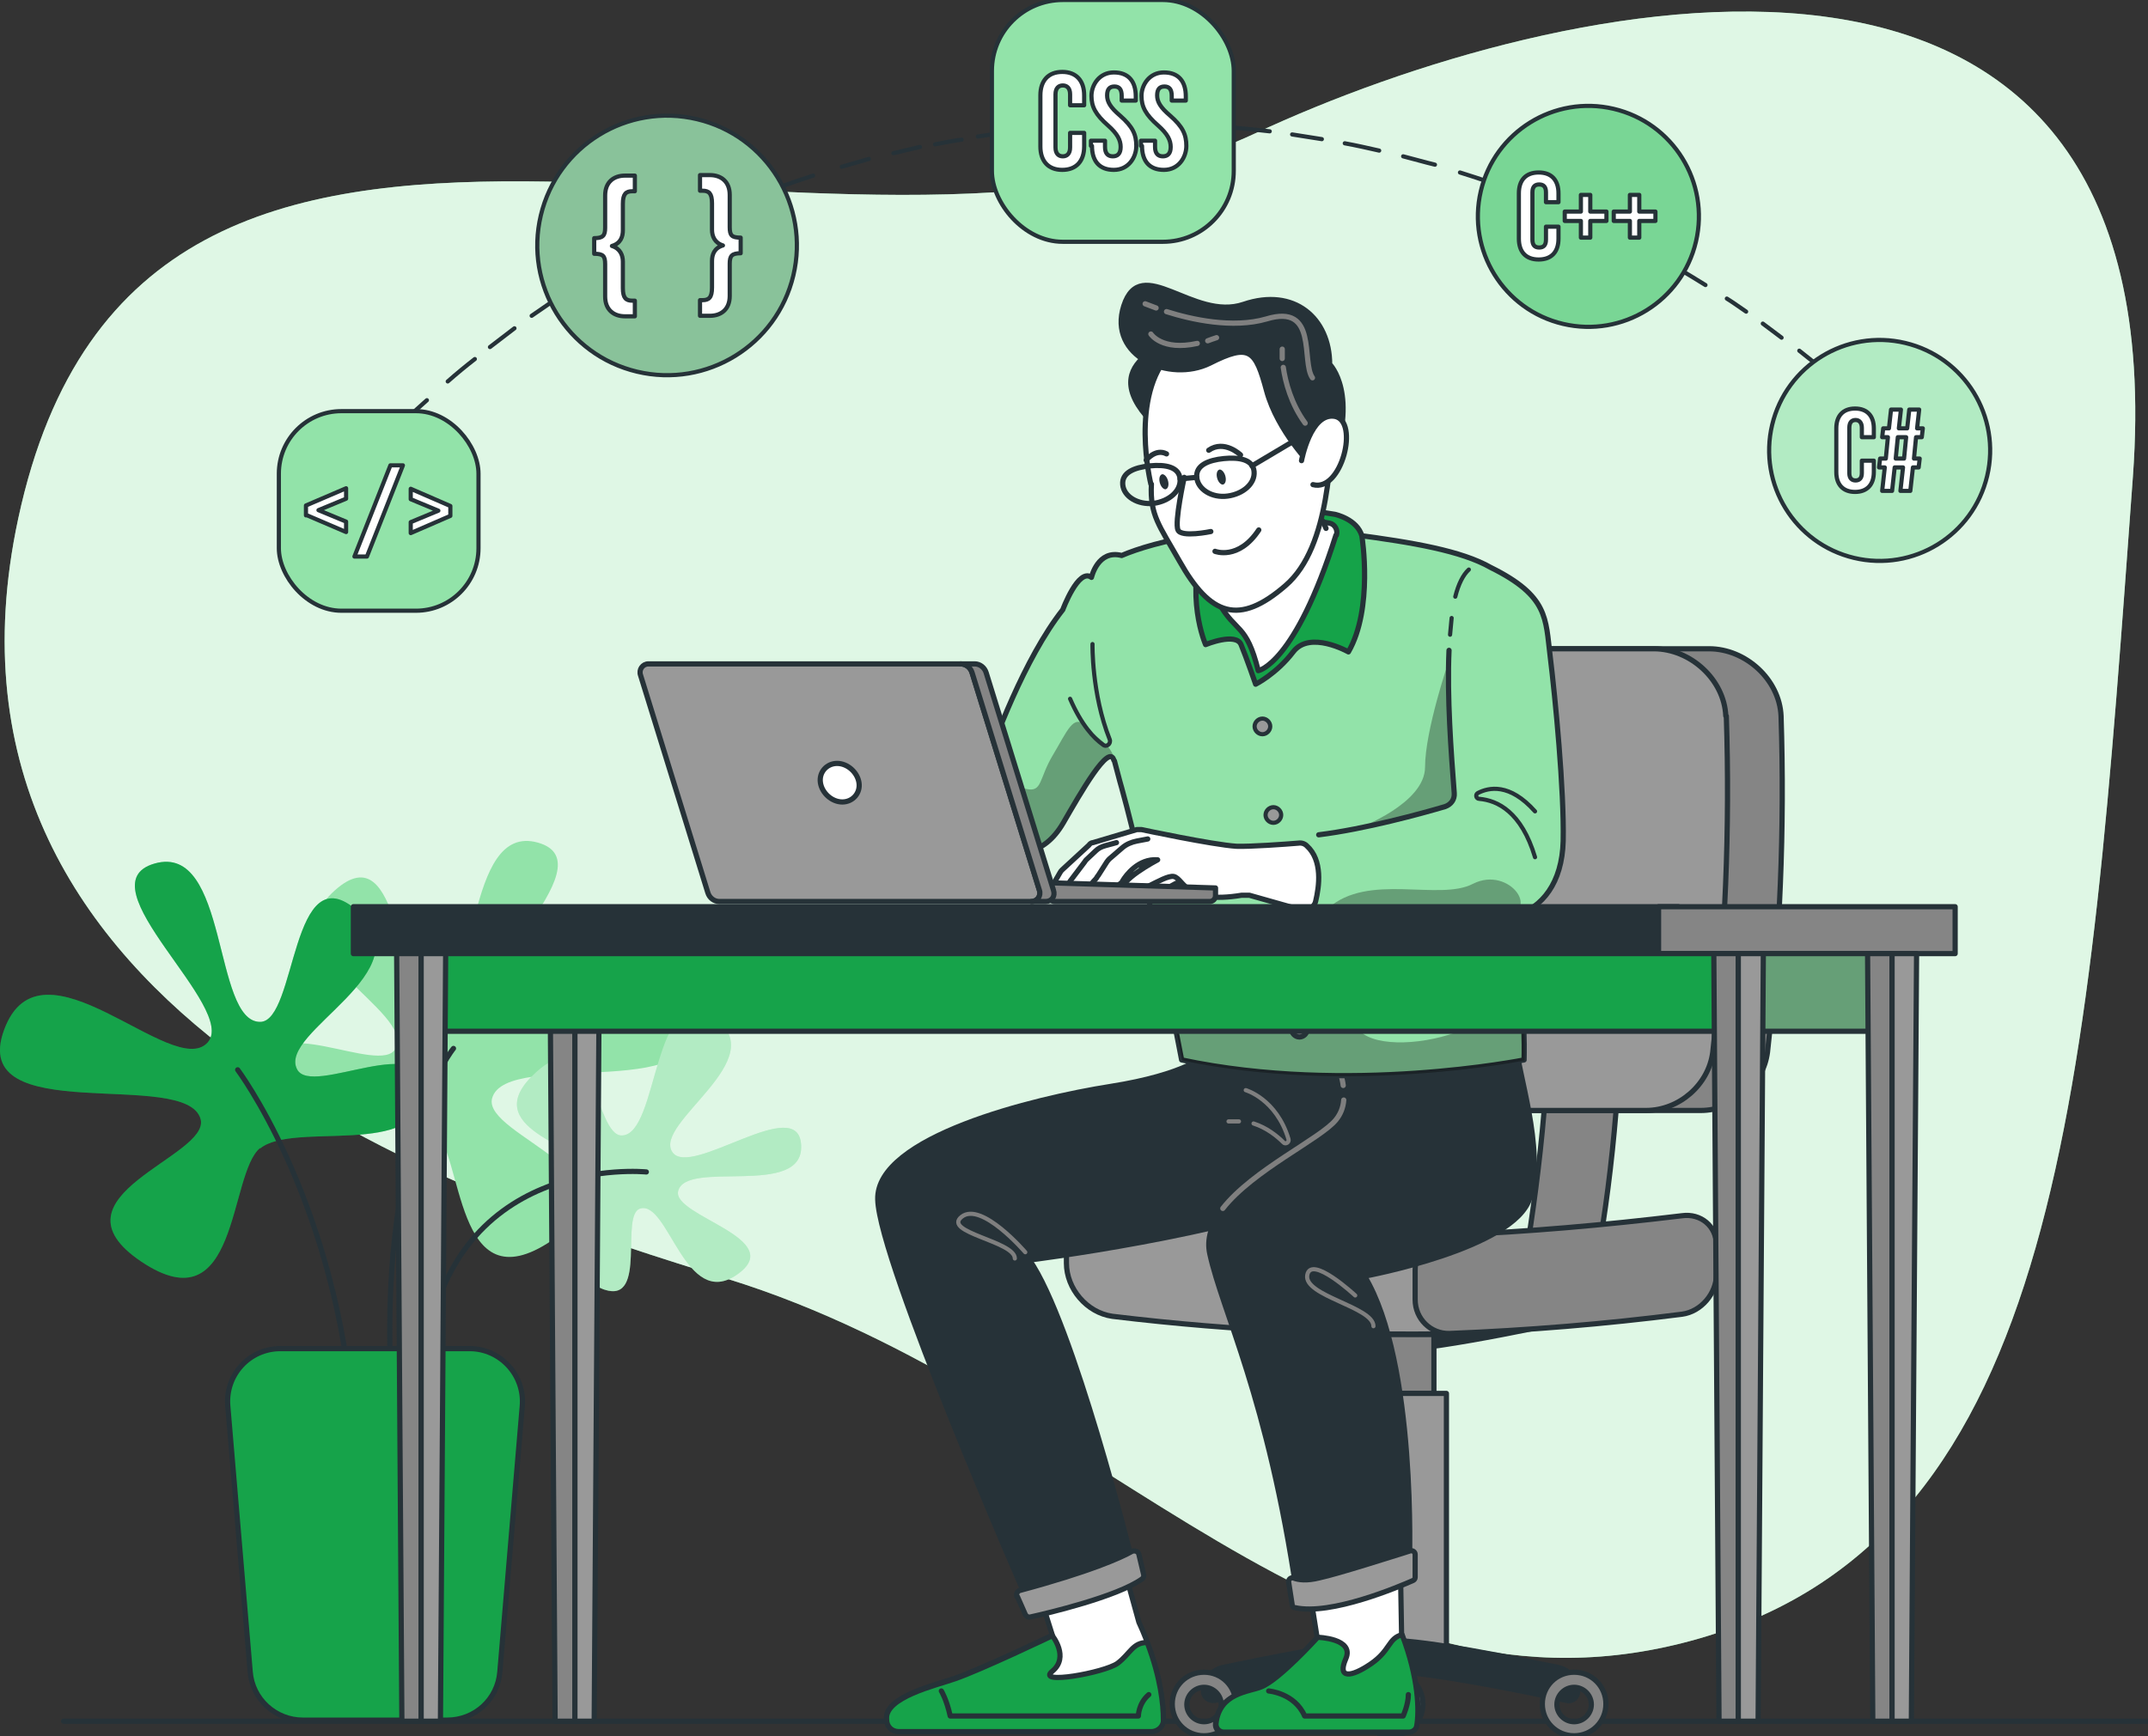<?xml version="1.0" encoding="UTF-8"?>
<svg xmlns="http://www.w3.org/2000/svg" version="1.1" xmlns:xlink="http://www.w3.org/1999/xlink" viewBox="0 0 412.1 333.2">
  <rect x="0" y="0" width="412.1" height="333.2" fill="#333333" stroke="none"/>
  <!-- Generator: Adobe Illustrator 29.0.0, SVG Export Plug-In . SVG Version: 2.1.0 Build 186)  -->
  <defs>
    <style>
      .st0, .st1, .st2, .st3, .st4, .st5, .st6, .st7, .st8, .st9, .st10, .st11, .st12, .st13 {
        stroke: #263238;
      }

      .st0, .st14, .st15, .st10, .st11 {
        fill: none;
      }

      .st0, .st4, .st5 {
        stroke-miterlimit: 10;
      }

      .st16 {
        clip-path: url(#clippath-4);
      }

      .st17, .st12 {
        fill: #263238;
      }

      .st18, .st19, .st20, .st21 {
        opacity: .3;
      }

      .st1, .st2, .st3, .st14, .st6, .st7, .st8, .st15, .st9, .st10, .st11, .st12, .st13 {
        stroke-linecap: round;
        stroke-linejoin: round;
      }

      .st1, .st22, .st23, .st5, .st24, .st21 {
        fill: #16a34a;
      }

      .st2, .st3, .st7, .st15, .st11 {
        stroke-width: .8px;
      }

      .st2, .st4, .st25, .st6 {
        fill: #92e3a9;
      }

      .st26, .st3, .st20, .st8, .st27 {
        fill: #fff;
      }

      .st19 {
        fill: #757575;
      }

      .st22 {
        opacity: .4;
      }

      .st28 {
        clip-path: url(#clippath-1);
      }

      .st14, .st15 {
        stroke: #7f7f7f;
      }

      .st29 {
        clip-path: url(#clippath-5);
      }

      .st30 {
        clip-path: url(#clippath-3);
      }

      .st7, .st9 {
        fill: #999;
      }

      .st24 {
        opacity: .2;
      }

      .st31 {
        clip-path: url(#clippath-2);
      }

      .st27 {
        opacity: .7;
      }

      .st32 {
        clip-path: url(#clippath);
      }

      .st13 {
        fill: #858585;
      }
    </style>
    <clipPath id="clippath">
      <path class="st6" d="M213.8,146c.5,1.8.9,3.5,1.4,5.2,5,18,11.5,52.2,11.5,52.2,32,6.8,65.7,0,65.7,0,.2-7.5-.7-17.3-1.7-27.7,5.2-1.5,9-6.3,9.2-14.3.2-9.8-1.5-27.3-2.5-35.5-.9-7.2-.3-11.5-11.4-17-5.6-3.2-14.9-4.8-26.3-6.3-22.5-3-38.7,1.5-44.5,4-4.6-1.2-5.8,4.2-5.8,4.2-2.5-1.9-5.5,6.2-5.5,6.2-7.4,9.4-13.2,25.3-15.2,31-.4,1.2-1.2,2.3-2.3,3.1-5.3,4-2.3,9-2.3,9l10.7,3.3s5.2,1.4,9.2-5.5c3.3-5.7,8.8-15.4,9.7-12Z"/>
    </clipPath>
    <clipPath id="clippath-1">
      <path class="st1" d="M261.3,102.9c-.9-3.3-5.2-4.2-5.2-4.2-20.5-3.5-24.8,4-24.8,4-4.2,11.6,0,21,0,21,0,0,5.8-2.4,6.8,0,1,2.4,2.8,7.6,2.8,7.6,0,0,4-2,7.2-6.2,3.2-4.2,10.6,0,10.6,0,4.8-8.3,2.6-22.1,2.6-22.1ZM256.3,102.7c-7.9,24.9-14.9,26-14.9,26-2.3-9.2-4.3-7.2-7.5-12.9-2.5-4.6-1.7-10.4-1.2-12.5.1-.5.4-1,.9-1.2,7.9-4,17.5-2.5,21.5-1.7,1,.2,1.6,1.3,1.3,2.3Z"/>
    </clipPath>
    <clipPath id="clippath-2">
      <circle class="st2" cx="128" cy="47.1" r="24.9" transform="translate(52.5 160.7) rotate(-76.6)"/>
    </clipPath>
    <clipPath id="clippath-3">
      <circle class="st2" cx="304.5" cy="41.5" r="21.2" transform="translate(194.8 328.5) rotate(-76.8)"/>
    </clipPath>
    <clipPath id="clippath-4">
      <circle class="st2" cx="360.6" cy="86.4" r="21.2" transform="translate(193 417.2) rotate(-76.6)"/>
    </clipPath>
    <clipPath id="clippath-5">
      <rect class="st4" x="333.5" y="183" width="29.4" height="14.9" transform="translate(696.5 380.9) rotate(180)"/>
    </clipPath>
  </defs>
  <g id="Background_Simple">
    <g>
      <path class="st25" d="M139.5,245.4C91.8,230.7-17.3,196.3,3.5,99.5,27.5-12.4,159.7,63.5,240.8,25.6c57.4-26.8,177.2-55,168.4,65.9-8.6,117.6-13.5,202.7-83.1,222.9-69.7,20.2-114.6-46.8-186.6-69Z"/>
      <path class="st27" d="M139.5,245.4C91.8,230.7-17.3,196.3,3.5,99.5,27.5-12.4,159.7,63.5,240.8,25.6c57.4-26.8,177.2-55,168.4,65.9-8.6,117.6-13.5,202.7-83.1,222.9-69.7,20.2-114.6-46.8-186.6-69Z"/>
    </g>
  </g>
  <g id="Floor">
    <line class="st10" x1="12.2" y1="330.3" x2="425.8" y2="330.3"/>
  </g>
  <g id="Plant">
    <g>
      <path class="st25" d="M83,216.3c6.1,5,4,34.4,22.8,21.8,18.7-12.6-13.2-20.1-11.4-27.3,2.6-10,44.8,2,37.7-17.2-7.1-19.2-32.3,9.7-39,2.5-6.1-6.6,24.3-30.4,10.1-34.4-14.2-4-11.1,30.4-20.2,30.4-7.1,0-5.8-32.9-18.8-21.2-13,11.6,15.5,23.1,11.7,30.3-2.8,5.5-25.3-8.1-24.3,4.6s25,5.3,31.4,10.6Z"/>
      <path class="st10" d="M87,201.2s-13.7,16.6-12.1,61.6"/>
      <g>
        <g>
          <path class="st25" d="M113.7,224.7c-2.4-4.9-22.5-8.2-11-18.8,11.5-10.6,11.4,12.1,16.6,12,7.2-.1,5.8-30.4,17.6-22.6,11.8,7.8-11.7,20.2-7.9,25.8,3.5,5.1,24.3-11.5,24.7-1.3.5,10.2-22.2,2.6-23.6,8.8-1.1,4.8,21.2,9.1,11.3,16-9.9,6.9-13.1-14.1-18.5-12.7-4.1,1,1.4,18.3-6.9,15.6-8.3-2.7.4-17.7-2.2-22.8Z"/>
          <path class="st20" d="M113.7,224.7c-2.4-4.9-22.5-8.2-11-18.8,11.5-10.6,11.4,12.1,16.6,12,7.2-.1,5.8-30.4,17.6-22.6,11.8,7.8-11.7,20.2-7.9,25.8,3.5,5.1,24.3-11.5,24.7-1.3.5,10.2-22.2,2.6-23.6,8.8-1.1,4.8,21.2,9.1,11.3,16-9.9,6.9-13.1-14.1-18.5-12.7-4.1,1,1.4,18.3-6.9,15.6-8.3-2.7.4-17.7-2.2-22.8Z"/>
        </g>
        <path class="st10" d="M124,224.9s-38.9-4-42.7,37.9"/>
      </g>
      <g>
        <g>
          <path class="st23" d="M49.9,220.3c-6.1,5-4,34.4-22.8,21.8-18.7-12.6,13.2-20.1,11.4-27.3-2.6-10-44.8,2-37.7-17.2,7.1-19.2,32.3,9.7,39,2.5,6.1-6.6-24.3-30.4-10.1-34.4,14.2-4,11.1,30.4,20.2,30.4,7.1,0,5.8-32.9,18.8-21.2,13,11.6-15.5,23.1-11.7,30.3,2.8,5.5,25.3-8.1,24.3,4.6-1,12.6-25,5.3-31.4,10.6Z"/>
          <path class="st21" d="M49.9,220.3c-6.1,5-4,34.4-22.8,21.8-18.7-12.6,13.2-20.1,11.4-27.3-2.6-10-44.8,2-37.7-17.2,7.1-19.2,32.3,9.7,39,2.5,6.1-6.6-24.3-30.4-10.1-34.4,14.2-4,11.1,30.4,20.2,30.4,7.1,0,5.8-32.9,18.8-21.2,13,11.6-15.5,23.1-11.7,30.3,2.8,5.5,25.3-8.1,24.3,4.6-1,12.6-25,5.3-31.4,10.6Z"/>
        </g>
        <path class="st10" d="M45.6,205.3s17.7,23.6,21.8,63.1"/>
      </g>
      <path class="st1" d="M58.2,330.1h27.6c5.3,0,9.7-4,10.1-9.3l4.3-51c.5-5.9-4.2-11-10.1-11h-36.3c-6,0-10.6,5.1-10.1,11l4.3,51c.4,5.3,4.9,9.3,10.1,9.3Z"/>
    </g>
  </g>
  <g id="Character">
    <g>
      <g>
        <path class="st12" d="M266.9,259.1c-9.2,0-35.9-6-35.9-6h71.7s-26.6,6-35.9,6Z"/>
        <rect class="st13" x="258.7" y="256.1" width="16.4" height="11.3"/>
        <rect class="st9" x="256.2" y="267.4" width="21.3" height="48.5"/>
        <path class="st13" d="M306.9,238.8h-13.8c1.5-9.5,2.7-19.3,3.4-28.9h13.8c-.7,9.6-1.8,19.4-3.4,28.9Z"/>
        <path class="st13" d="M327.9,124.5h-59.7c-7,0-11.6,5.9-10.2,12.9,3.8,21.5,6.1,42.7,6.8,64.5.1,6.3,4.9,11.2,11.3,11.2h50.2c6.3,0,12-4.9,12.8-11.2,2.4-21.6,3.3-42.8,2.6-64.5-.3-7-6.8-12.9-13.8-12.9Z"/>
        <path class="st9" d="M331.2,137.4c.7,21.7-.2,43-2.6,64.5-.8,6.3-6.5,11.2-12.8,11.2h-39.7c-6.3,0-11.1-4.9-11.3-11.2-.7-21.8-3-43.1-6.8-64.5-1.4-7,3.2-12.9,10.2-12.9h49.1c7,0,13.5,5.9,13.8,12.9Z"/>
        <path class="st12" d="M302.7,324.6c0,1.1-1,2-2.2,1.7-6.5-1.4-26.1-5.5-33.7-5.5s-27.2,4.1-33.7,5.5c-1.1.2-2.2-.6-2.2-1.7h0c0-2.2,1.5-4.1,3.7-4.6,7.6-1.6,25.1-5.2,32.2-5.2s24.5,3.6,32.2,5.2c2.2.5,3.7,2.4,3.7,4.6h0Z"/>
        <g>
          <path class="st13" d="M231,320.9c-3.4,0-6.1,2.7-6.1,6.1s2.7,6.1,6.1,6.1,6.1-2.7,6.1-6.1-2.7-6.1-6.1-6.1ZM231,330.4c-1.8,0-3.3-1.5-3.3-3.3s1.5-3.3,3.3-3.3,3.3,1.5,3.3,3.3-1.5,3.3-3.3,3.3Z"/>
          <path class="st13" d="M266.9,320.9c-3.4,0-6.1,2.7-6.1,6.1s2.7,6.1,6.1,6.1,6.1-2.7,6.1-6.1-2.7-6.1-6.1-6.1ZM266.9,330.4c-1.8,0-3.3-1.5-3.3-3.3s1.5-3.3,3.3-3.3,3.3,1.5,3.3,3.3-1.5,3.3-3.3,3.3Z"/>
          <path class="st13" d="M302,320.9c-3.4,0-6.1,2.7-6.1,6.1s2.7,6.1,6.1,6.1,6.1-2.7,6.1-6.1-2.7-6.1-6.1-6.1ZM302,330.4c-1.8,0-3.3-1.5-3.3-3.3s1.5-3.3,3.3-3.3,3.3,1.5,3.3,3.3-1.5,3.3-3.3,3.3Z"/>
        </g>
        <path class="st9" d="M285.1,236.8c-24.1.7-47.7-.3-71.7-3.2-4.9-.7-8.8,2.7-8.8,7.6v1.2c0,4.9,3.9,9.5,8.8,10.2,24,2.9,47.5,3.9,71.7,3.2v-18.9Z"/>
        <path class="st13" d="M322.7,252.2c-14.9,1.9-29.6,3.1-44.6,3.7-3.6.1-6.6-2.8-6.6-6.5v-5.7c0-3.6,3-6.6,6.6-6.7,15-.6,29.7-1.9,44.6-3.7,3.6-.5,6.6,2,6.6,5.6v5.7c0,3.6-2.9,7.1-6.6,7.6Z"/>
      </g>
      <g>
        <g>
          <g>
            <path class="st8" d="M223.2,330c0-3.3-.7-10-4.7-18.7l-5.1-18.5-16,6.8,4.5,14.2s-13.8,6.6-18.8,8.3c-3.4,1.2-13.5,3.5-13,7.8h0c0,1.3,1,2.3,2.3,2.3h48.5c1.3,0,2.4-1.1,2.3-2.3Z"/>
            <path class="st1" d="M214.4,319.2c-2.5,1.8-15.8,4.2-12.5,1.5,3.3-2.7,0-6.8,0-6.8,0,0-13.8,6.6-18.8,8.3-3.4,1.2-13.5,3.5-13,7.8,0,1.3,1,2.3,2.3,2.3h48.5c1.3,0,2.4-1.1,2.3-2.3,0-2.8-.5-8-3.1-14.8-2.8,0-3.2,2.1-5.7,4Z"/>
          </g>
          <g>
            <path class="st8" d="M234.7,332.4h35.5c.7,0,1.4-.5,1.5-1.2.5-2.8.4-9.1-2.8-17.5l-.3-17-18.2,3.1,2.3,14.5s-7.3,8.1-10.8,9.5c-2.4,1-8,1.1-8.7,7-.1.9.6,1.7,1.5,1.7Z"/>
            <path class="st1" d="M263,319.3c-3.8,2.6-6.5,2.9-4.8-1,1.7-3.9-5.4-4.1-5.4-4.1,0,0-7.3,8.1-10.8,9.5-2.4,1-8,1.1-8.7,7-.1.9.6,1.7,1.5,1.7h35.5c.7,0,1.4-.5,1.5-1.2.5-2.8.4-9.1-2.8-17.5-2.7.7-2.2,3-6,5.6Z"/>
          </g>
          <path class="st12" d="M231.2,202.5s-3.6,3.7-18.2,6c-14.6,2.3-45,9.7-44.6,21.7.3,12,28.3,76,28.3,76,0,0,14-2.7,20.5-6.7,0,0-11.3-45.7-19.7-57.7,0,0,37.9-4.7,58.9-13.3,21-8.7,8.6-28.4,8.6-28.4l-33.8,2.4Z"/>
          <path class="st12" d="M255,200.9s5.4,9,1.4,14c-4,5-26.8,14.3-24.3,25.7s11.1,27.3,16.7,65.3c0,0,12.9-2,21.6-5.7,0,0,1.4-38.7-8.6-55.3,0,0,28.8-5.3,31.7-15,2.9-9.7-2.5-24.4-2.6-29.7l-35.8.7Z"/>
          <g>
            <path class="st15" d="M237.7,215.2c-.6,0-1.3,0-2,0"/>
            <path class="st15" d="M239,209.2s5.9,1.7,8.2,9.4c.2.6-.6,1.1-1,.6-1.2-1.2-3.2-2.8-5.7-3.6"/>
          </g>
          <path class="st15" d="M194.7,241.5c0-3.3-14-5-10.2-8s12.2,6.8,12.2,6.8"/>
          <path class="st15" d="M263.5,254.5c0-3.7-13.4-5.8-12.7-9.8.7-4,9.2,3.9,9.2,3.9"/>
          <path class="st9" d="M195.2,306.4l1.5,3.4c.2.4.6.6,1,.5,3.2-.7,16.7-3.9,21.4-7.3.3-.2.4-.6.3-.9l-.9-3.8c-.1-.6-.8-.8-1.3-.6-2.1,1.2-8.1,3.9-21.5,7.5-.5.1-.8.7-.6,1.2Z"/>
          <path class="st9" d="M247.2,303.6c0-.5.4-.9.9-.8,1,.4,2.6.6,5,0,3.7-.8,14.3-4.2,17.5-5.2.4-.1.9.2.9.7v4.4c0,.3-.2.5-.4.6-2.5,1.1-15.8,6.8-22.7,5.2-.3,0-.5-.3-.5-.6l-.7-4.5Z"/>
          <g>
            <path class="st14" d="M257.8,211.1c-.1,1.4-.6,2.7-1.5,3.8-2.9,3.6-15.9,9.6-21.7,17"/>
            <path class="st14" d="M257.2,206c.2.7.4,1.5.5,2.3"/>
          </g>
        </g>
        <path class="st10" d="M180.6,324.5s1,1.6,1.7,4.8h36.1s0-2.4,2-4.1"/>
        <path class="st10" d="M243.4,324.5s5,.4,6.9,4.8h18.9s1-2.2,1-4.1"/>
      </g>
      <g>
        <g>
          <g>
            <path class="st25" d="M213.8,146c.5,1.8.9,3.5,1.4,5.2,5,18,11.5,52.2,11.5,52.2,32,6.8,65.7,0,65.7,0,.2-7.5-.7-17.3-1.7-27.7,5.2-1.5,9-6.3,9.2-14.3.2-9.8-1.5-27.3-2.5-35.5-.9-7.2-.3-11.5-11.4-17-5.6-3.2-14.9-4.8-26.3-6.3-22.5-3-38.7,1.5-44.5,4-4.6-1.2-5.8,4.2-5.8,4.2-2.5-1.9-5.5,6.2-5.5,6.2-7.4,9.4-13.2,25.3-15.2,31-.4,1.2-1.2,2.3-2.3,3.1-5.3,4-2.3,9-2.3,9l10.7,3.3s5.2,1.4,9.2-5.5c3.3-5.7,8.8-15.4,9.7-12Z"/>
            <g class="st32">
              <path class="st18" d="M196.9,158.9s-.2-5-4.2-5.9,1.1-2.4,4.2-1.6c3.1.7,2.4-2,5.1-6.5,2.7-4.5,4-8.1,6.3-5.5,2.3,2.6,4.6,3,5.6,6.5s-3.8,12-3.8,12l-7.5,5.8-3.8,2.1h-5.7l-1.9-4.9,5.7-2Z"/>
            </g>
            <path class="st10" d="M213.8,146c.5,1.8.9,3.5,1.4,5.2,5,18,11.5,52.2,11.5,52.2,32,6.8,65.7,0,65.7,0,.2-7.5-.7-17.3-1.7-27.7,5.2-1.5,9-6.3,9.2-14.3.2-9.8-1.5-27.3-2.5-35.5-.9-7.2-.3-11.5-11.4-17-5.6-3.2-14.9-4.8-26.3-6.3-22.5-3-38.7,1.5-44.5,4-4.6-1.2-5.8,4.2-5.8,4.2-2.5-1.9-5.5,6.2-5.5,6.2-7.4,9.4-13.2,25.3-15.2,31-.4,1.2-1.2,2.3-2.3,3.1-5.3,4-2.3,9-2.3,9l10.7,3.3s5.2,1.4,9.2-5.5c3.3-5.7,8.8-15.4,9.7-12Z"/>
          </g>
          <path class="st18" d="M292.5,203.5c.1-5.4-.3-12.1-.9-19.2,1.1,15.2-30.6,20-31.6,11.7-1-8.3,30.8-20.2,13.5-16-15.1,3.6-44.4.2-51.6-.8,2.8,13,4.9,24.3,4.9,24.3,32,6.8,65.7,0,65.7,0Z"/>
          <path class="st18" d="M277.9,127s-4.5,13.2-4.5,20.2c0,7-12.7,11.7-12.7,11.7,6.8-1.4,13.4-3.2,16.6-4.1,1.1-.3,1.9-1.4,1.8-2.6-.6-7.2-1.3-16.8-1.1-25.3h0Z"/>
        </g>
        <path class="st11" d="M209.6,123.6s-.2,9.5,3.3,18.3c.3.8-.6,1.6-1.3,1-1.7-1.2-4.1-3.7-6.3-8.8"/>
        <path class="st11" d="M294.5,164.5c-2.6-8.7-7.2-10.9-10.7-11.2-.6,0-.8-.8-.3-1.1,2.1-1.1,6.1-2,11,3.5"/>
        <path class="st7" d="M243.7,139.4c0,.8-.7,1.5-1.5,1.5s-1.5-.7-1.5-1.5.7-1.5,1.5-1.5,1.5.7,1.5,1.5Z"/>
        <path class="st7" d="M245.8,156.4c0,.8-.7,1.5-1.5,1.5s-1.5-.7-1.5-1.5.7-1.5,1.5-1.5,1.5.7,1.5,1.5Z"/>
        <path class="st9" d="M250.8,197.5c0,.8-.7,1.5-1.5,1.5s-1.5-.7-1.5-1.5.7-1.5,1.5-1.5,1.5.7,1.5,1.5Z"/>
        <g>
          <path class="st8" d="M222.1,167.6s-4.9,4.7-2.6,4.8c2.3,0,5.3-3.1,8-3.5s-1.7-2-1.7-2l-3.8.8Z"/>
          <g>
            <path class="st8" d="M250.7,162.3c-.4-.4-1-.6-1.6-.5-2.4.2-9.3.7-11.9.6-4.6-.3-18.2-3.2-18.2-3.2-.3,0-.6,0-.9,0l-8.4,2.5c-.3,0-.6.2-.8.5l-5.1,4.7c-.2.2-.3.3-.4.5l-1.1,1.9c-.4.8-.3,1.8.4,2.5h0l8.4.3c.5,0,1-.2,1.4-.5l2.5-2.1c.2-.1.3-.3.4-.5.6-1,3-4.3,6.7-4,0,0-8,4.2-6.5,6s7.6-3.2,9.6-2.8c2,.5,2.1,5.4,13,3.6.5,0,1,0,1.5,0l9.9,2.8c1.2.3,2.5-.4,2.8-1.6.7-2.9,1.4-7.9-1.7-10.7Z"/>
            <path class="st8" d="M220.2,161l-2.1.4c-1,.2-2,.6-2.8,1.3l-2.2,1.9c-.4.3-.7.7-1,1.2l-1.4,2.2c-.2.2-.3.5-.5.7-.9.9-3.2,3.8-.7,3.4"/>
            <path class="st8" d="M214.2,161.7l-2.2.6c-.7.2-1.3.5-1.8,1l-1.7,1.6c-.2.2-.3.3-.4.5l-2.8,3.7s-1.5,2.6,0,2.7"/>
          </g>
        </g>
        <path class="st10" d="M278,124.8c-.4,8.9.4,19.6,1,27.4.1,1.2-.6,2.2-1.8,2.6-4.4,1.3-15.3,4.3-24.2,5.4"/>
        <path class="st11" d="M278.5,118.6c-.1,1-.2,2.1-.3,3.2"/>
        <path class="st11" d="M281.8,109.3c-1.1,1-2,2.8-2.6,5.2"/>
        <path class="st26" d="M231.8,103.3s.6-2,4-3.1,15.1-2.9,21.1,0c6,2.9-5.5,18.8-5.5,18.8l-5.4,7.4-4.7,3.6-2.1-6.3-2.7-2.9s-5.9-4.9-5.4-9.7.9-7.8.9-7.8Z"/>
        <g>
          <path class="st23" d="M261.3,102.9c-.9-3.3-5.2-4.2-5.2-4.2-20.5-3.5-24.8,4-24.8,4-4.2,11.6,0,21,0,21,0,0,5.8-2.4,6.8,0,1,2.4,2.8,7.6,2.8,7.6,0,0,4-2,7.2-6.2,3.2-4.2,10.6,0,10.6,0,4.8-8.3,2.6-22.1,2.6-22.1ZM256.3,102.7c-7.9,24.9-14.9,26-14.9,26-2.3-9.2-4.3-7.2-7.5-12.9-2.5-4.6-1.7-10.4-1.2-12.5.1-.5.4-1,.9-1.2,7.9-4,17.5-2.5,21.5-1.7,1,.2,1.6,1.3,1.3,2.3Z"/>
          <g class="st28">
            <path class="st22" d="M261.3,102.9c-.9-3.3-5.2-4.2-5.2-4.2-20.5-3.5-24.8,4-24.8,4-4.2,11.6,0,21,0,21,0,0,5.8-2.4,6.8,0,1,2.4,2.8,7.6,2.8,7.6,0,0,4-2,7.2-6.2,3.2-4.2,10.6,0,10.6,0,4.8-8.3,2.6-22.1,2.6-22.1ZM256.3,102.7c-7.9,24.9-14.9,26-14.9,26-2.3-9.2-4.3-7.2-7.5-12.9-2.5-4.6-1.7-10.4-1.2-12.5.1-.5.4-1,.9-1.2,7.9-4,17.5-2.5,21.5-1.7,1,.2,1.6,1.3,1.3,2.3Z"/>
          </g>
          <path class="st10" d="M261.3,102.9c-.9-3.3-5.2-4.2-5.2-4.2-20.5-3.5-24.8,4-24.8,4-4.2,11.6,0,21,0,21,0,0,5.8-2.4,6.8,0,1,2.4,2.8,7.6,2.8,7.6,0,0,4-2,7.2-6.2,3.2-4.2,10.6,0,10.6,0,4.8-8.3,2.6-22.1,2.6-22.1ZM256.3,102.7c-7.9,24.9-14.9,26-14.9,26-2.3-9.2-4.3-7.2-7.5-12.9-2.5-4.6-1.7-10.4-1.2-12.5.1-.5.4-1,.9-1.2,7.9-4,17.5-2.5,21.5-1.7,1,.2,1.6,1.3,1.3,2.3Z"/>
        </g>
        <g>
          <path class="st12" d="M227.8,64.8s-17.7,3.5-7.9,15c10.8,12.7,7.9-15,7.9-15Z"/>
          <path class="st8" d="M220.8,92.9s-4.2-17,3.8-25.2c8-8.2,16.7-9.8,23.2-5.8s9.2,14,8.2,19.2-.5,23.7-9.4,31.3c-8.9,7.7-14.4,5.8-20.3-4.7-3.9-6.9-5.7-8.8-5.4-14.8Z"/>
          <path class="st12" d="M251.8,89.5s-6.7-6.7-8.8-14.5-3.2-9.2-10.9-5.3c-7.7,3.8-19.6-1.3-16.5-11,3.3-10.2,13.3,3,23-.3,9.7-3.3,16.5,2.7,16.5,11.5,0,0,5.8,5.7,0,20.3l-3.4-.7Z"/>
          <path class="st8" d="M249.7,88.4s1.7-9.3,6.4-8.5c4.7.9,1.3,14.6-4.2,13.1"/>
          <path class="st8" d="M227.2,91.6s-1.9,8.6-1.2,10.1c.6,1.5,6.3.3,6.3.3"/>
          <path class="st8" d="M233.1,105.8s4.5,1.8,8.4-4.1"/>
          <path class="st17" d="M224.1,92.3c.2.8,0,1.5-.5,1.6-.4,0-.9-.5-1.1-1.3-.2-.8,0-1.5.5-1.6.4,0,.9.5,1.1,1.3Z"/>
          <path class="st17" d="M235.1,91.4c.2.8,0,1.5-.5,1.6-.4,0-.9-.5-1.1-1.3-.2-.8,0-1.5.5-1.6.4,0,.9.5,1.1,1.3Z"/>
          <path class="st10" d="M226.4,91.9c.2,2.3-2.1,4.3-5.1,4.7-3,.3-5.7-1.3-5.9-3.6-.2-2.3,2.2-3.3,5.2-3.6s5.6.2,5.8,2.5Z"/>
          <path class="st10" d="M240.6,90.5c.2,2.3-2.1,4.3-5.1,4.7s-5.7-1.3-5.9-3.6c-.2-2.3,2.2-3.3,5.2-3.6,3-.3,5.6.2,5.8,2.5Z"/>
          <line class="st8" x1="226.4" y1="91.9" x2="229.6" y2="91.6"/>
          <line class="st8" x1="240.2" y1="89.4" x2="251.8" y2="82.5"/>
          <line class="st8" x1="253.8" y1="100" x2="254.4" y2="101.4"/>
          <path class="st8" d="M219.9,88.3s1.8-2.3,3.9-1.2"/>
          <path class="st8" d="M238,87.3s-3.1-3-6.1-.9"/>
          <g>
            <path class="st14" d="M223.8,59.8c4.7,1.5,12.7,3.3,19.2,1.4,9.9-3,6.6,8.2,8.8,11.3"/>
            <path class="st14" d="M219.7,58.3s.8.3,2.1.8"/>
          </g>
          <g>
            <path class="st14" d="M231.7,65.4c.5-.2,1.1-.4,1.7-.6"/>
            <path class="st14" d="M220.8,64.1s2.1,3.3,8.9,1.8"/>
          </g>
          <g>
            <path class="st14" d="M246.2,70.5c.4,2.8,1.5,7,4.2,10.7"/>
            <path class="st14" d="M246,67s0,.7,0,1.8"/>
          </g>
        </g>
        <path class="st18" d="M254.9,174.2c-.8.7-.3,2,.7,2.1,6.8,0,25,0,32-.3,8.7-.5,2.1-10-5-6.4-6.5,3.4-20.1-2.2-27.8,4.7Z"/>
      </g>
      <path class="st8" d="M178.7,164.9s4.1-10.9,14.3-9.2c10.4,1.7,2.4,10.3-2.5,11.1,0,0-.7-3-11.8-1.9Z"/>
      <path class="st8" d="M170,171c-1.4,1.4-4.6,1.5-2.4-1.5,2.4-3.2,5.1-4.3,7-5.2,4.9-2.2,6.8-1.7,11.2-2.7,4.4-1,5.2.8,6.7,1.7,3.6,2,4.5,2.3,5.4,4.3s1.9,4.6-.9,4.6-2.7-4.3-5.2-4.1c-2.5.2-3.7,4.1-5.5,4.1s.8,0-.7,0-1.6-1.2-.7-3.2c.9-2,1.9-3.7,1.9-3.7,0,0-2.2,1-3.4,3.5-1.2,2.6-1.4,3.6-3.6,3.6s-2.1-1.6.1-5.3c0,0-2,1.1-3.1,3.1-1.1,2-1.6,1.9-3.1,1.9s-1.7-3.1,1.6-5.1c0,0-.7-.9-5.4,3.8Z"/>
      <path class="st3" d="M182.9,163.7s-1.3,0-2.1,2.1"/>
    </g>
  </g>
  <g id="Code">
    <g>
      <g>
        <path class="st11" d="M345.2,67.3c6.4,5,12.5,10.5,18.4,16.3"/>
        <path class="st11" d="M338.2,62.1c1.2.9,2.4,1.8,3.6,2.7"/>
        <path class="st11" d="M331.3,57.3c1.3.8,2.5,1.7,3.7,2.5"/>
        <path class="st11" d="M280.1,33.1c16.4,5.1,32.2,12.3,47.1,21.6"/>
        <path class="st11" d="M269.2,30c2,.5,4,1.1,6.1,1.6"/>
        <path class="st11" d="M258,27.5c2.2.4,4.4.9,6.6,1.4"/>
        <path class="st11" d="M247.9,25.8c1.9.3,3.8.6,5.7.9"/>
        <path class="st11" d="M187.6,26.2c18.5-2.9,37.4-3.2,56-1"/>
        <path class="st11" d="M179.4,27.7c1.7-.3,3.4-.7,5.1-.9"/>
        <path class="st11" d="M171.4,29.4c1.7-.4,3.4-.8,5.1-1.2"/>
        <path class="st11" d="M161.5,32c1.7-.5,3.5-1,5.2-1.5"/>
        <path class="st11" d="M102,60.6c16.8-11.8,35.1-20.8,54-26.9"/>
      </g>
      <path class="st11" d="M94,66.6c1.6-1.2,3.1-2.4,4.7-3.6"/>
      <path class="st11" d="M85.9,73.2c1.7-1.5,3.4-2.9,5.2-4.3"/>
      <path class="st11" d="M74.7,83.6c2.3-2.3,4.7-4.6,7.2-6.8"/>
    </g>
    <g>
      <g>
        <circle class="st25" cx="128" cy="47.1" r="24.9" transform="translate(52.5 160.7) rotate(-76.6)"/>
        <g class="st31">
          <circle class="st19" cx="128" cy="47.1" r="24.9" transform="translate(52.5 160.7) rotate(-76.6)"/>
        </g>
        <circle class="st11" cx="128" cy="47.1" r="24.9" transform="translate(52.5 160.7) rotate(-76.6)"/>
      </g>
      <g>
        <path class="st3" d="M116.1,56.9v-6.2c0-1.6-.4-2-2.1-2v-3c1.7,0,2.1-.5,2.1-2v-6.2c0-2.6,1.7-3.8,3.8-3.8h1.9v3h-.5c-1.2,0-1.8.5-1.8,2.4v5.1c0,1.2-.4,2.5-2.1,3h0c1.6.5,2.1,1.8,2.1,3v5.1c0,1.9.6,2.4,1.8,2.4h.5v3h-1.9c-2.1,0-3.8-1.2-3.8-3.8Z"/>
        <path class="st3" d="M134.3,57.6h.5c1.2,0,1.8-.5,1.8-2.4v-5.1c0-1.2.4-2.5,2.1-3h0c-1.6-.5-2.1-1.8-2.1-3v-5.1c0-1.9-.6-2.4-1.8-2.4h-.5v-3h1.9c2.1,0,3.8,1.2,3.8,3.8v6.2c0,1.6.4,2,2.1,2v3c-1.7,0-2.1.5-2.1,2v6.2c0,2.6-1.7,3.8-3.8,3.8h-1.9v-3Z"/>
      </g>
    </g>
    <g>
      <rect class="st2" x="53.5" y="78.9" width="38.3" height="38.3" rx="12" ry="12"/>
      <g>
        <path class="st3" d="M58.7,98.9v-1.9l7.7-3.3v2l-5.3,2.2,5.3,2.2v2l-7.7-3.3Z"/>
        <path class="st3" d="M74.9,89.3h2.4l-6.9,17.5h-2.4l6.9-17.5Z"/>
        <path class="st3" d="M78.8,100.2l5.3-2.2-5.3-2.2v-2l7.6,3.3v1.9l-7.6,3.3v-2Z"/>
      </g>
    </g>
    <g>
      <g>
        <circle class="st25" cx="304.5" cy="41.5" r="21.2" transform="translate(194.8 328.5) rotate(-76.8)"/>
        <g class="st30">
          <circle class="st24" cx="304.5" cy="41.5" r="21.2" transform="translate(194.8 328.5) rotate(-76.8)"/>
        </g>
        <circle class="st11" cx="304.5" cy="41.5" r="21.2" transform="translate(194.8 328.5) rotate(-76.8)"/>
      </g>
      <g>
        <path class="st3" d="M291.4,45.9v-8.8c0-2.5,1.3-4,3.8-4s3.8,1.5,3.8,4v1.7h-2.4v-1.9c0-1.1-.5-1.5-1.3-1.5s-1.3.4-1.3,1.5v9.1c0,1.1.5,1.5,1.3,1.5s1.3-.4,1.3-1.5v-2.5h2.4v2.3c0,2.5-1.3,4-3.8,4s-3.8-1.5-3.8-4Z"/>
        <path class="st3" d="M303.3,42.4h-3.1v-1.8h3.1v-3.2h1.8v3.2h3.1v1.8h-3.1v3.2h-1.8v-3.2Z"/>
        <path class="st3" d="M312.7,42.4h-3.1v-1.8h3.1v-3.2h1.8v3.2h3.1v1.8h-3.1v3.2h-1.8v-3.2Z"/>
      </g>
    </g>
    <g>
      <rect class="st2" x="190.3" y="0" width="46.4" height="46.4" rx="13.6" ry="13.6"/>
      <g>
        <path class="st3" d="M199.6,28.1v-9.8c0-2.8,1.5-4.5,4.2-4.5s4.2,1.7,4.2,4.5v1.9h-2.7v-2.1c0-1.2-.6-1.7-1.4-1.7s-1.4.5-1.4,1.7v10.2c0,1.2.6,1.7,1.4,1.7s1.4-.5,1.4-1.7v-2.8h2.7v2.6c0,2.8-1.5,4.5-4.2,4.5s-4.2-1.7-4.2-4.5Z"/>
        <path class="st3" d="M209.3,28v-1h2.7v1.2c0,1.3.6,1.8,1.5,1.8s1.5-.5,1.5-1.8-.6-2.5-2.4-4.1c-2.4-2.1-3.2-3.6-3.2-5.7s1.5-4.5,4.3-4.5,4.2,1.7,4.2,4.6v.8h-2.7v-.9c0-1.3-.5-1.8-1.4-1.8s-1.4.5-1.4,1.7.6,2.3,2.5,3.9c2.4,2.1,3.1,3.6,3.1,5.8s-1.5,4.6-4.3,4.6-4.2-1.7-4.2-4.6Z"/>
        <path class="st3" d="M218.9,28v-1h2.7v1.2c0,1.3.6,1.8,1.5,1.8s1.5-.5,1.5-1.8-.6-2.5-2.4-4.1c-2.4-2.1-3.2-3.6-3.2-5.7s1.5-4.5,4.3-4.5,4.2,1.7,4.2,4.6v.8h-2.7v-.9c0-1.3-.5-1.8-1.4-1.8s-1.4.5-1.4,1.7.6,2.3,2.5,3.9c2.4,2.1,3.1,3.6,3.1,5.8s-1.5,4.6-4.3,4.6-4.2-1.7-4.2-4.6Z"/>
      </g>
    </g>
    <g>
      <g>
        <circle class="st25" cx="360.6" cy="86.4" r="21.2" transform="translate(193 417.2) rotate(-76.6)"/>
        <g class="st16">
          <circle class="st20" cx="360.6" cy="86.4" r="21.2" transform="translate(193 417.2) rotate(-76.6)"/>
        </g>
        <circle class="st11" cx="360.6" cy="86.4" r="21.2" transform="translate(193 417.2) rotate(-76.6)"/>
      </g>
      <g>
        <path class="st3" d="M352.3,90.6v-8.4c0-2.4,1.3-3.8,3.6-3.8s3.6,1.4,3.6,3.8v1.7h-2.3v-1.8c0-1-.5-1.5-1.2-1.5s-1.2.4-1.2,1.5v8.7c0,1,.5,1.4,1.2,1.4s1.2-.4,1.2-1.4v-2.4h2.3v2.2c0,2.4-1.3,3.8-3.6,3.8s-3.6-1.4-3.6-3.8Z"/>
        <path class="st3" d="M361.6,89.7h-1.1l.2-1.7h1.1l.4-4.1h-1.1l.2-1.7h1.1l.4-3.6h1.9l-.4,3.6h1.6l.4-3.6h1.9l-.4,3.6h1.1l-.2,1.7h-1.1l-.4,4.1h1.1l-.2,1.7h-1.1l-.5,4.5h-1.9l.5-4.5h-1.6l-.5,4.5h-1.9l.5-4.5ZM365.3,88l.4-4.1h-1.6l-.4,4.1h1.6Z"/>
      </g>
    </g>
  </g>
  <g id="Desk">
    <g>
      <polygon class="st13" points="110.3 330.3 106.5 330.3 105.5 183 110.3 183 110.3 330.3"/>
      <polygon class="st9" points="114 330.3 110.3 330.3 110.3 183 115 183 114 330.3"/>
      <rect class="st12" x="67.8" y="174" width="254.2" height="9"/>
      <rect class="st13" x="318.2" y="174" width="56.9" height="9"/>
      <rect class="st5" x="80.8" y="183" width="252.7" height="14.9"/>
      <g>
        <rect class="st25" x="333.5" y="183" width="29.4" height="14.9" transform="translate(696.5 380.9) rotate(180)"/>
        <g class="st29">
          <rect class="st18" x="333.5" y="183" width="29.4" height="14.9" transform="translate(696.5 380.9) rotate(180)"/>
        </g>
        <rect class="st0" x="333.5" y="183" width="29.4" height="14.9" transform="translate(696.5 380.9) rotate(180)"/>
      </g>
      <polygon class="st13" points="333.5 330.3 329.8 330.3 328.8 183 333.5 183 333.5 330.3"/>
      <polygon class="st9" points="337.3 330.3 333.5 330.3 333.5 183 338.3 183 337.3 330.3"/>
      <polygon class="st13" points="80.8 330.3 77.1 330.3 76.1 183 80.8 183 80.8 330.3"/>
      <polygon class="st9" points="84.5 330.3 80.8 330.3 80.8 183 85.5 183 84.5 330.3"/>
      <g>
        <polygon class="st13" points="363 330.3 359.3 330.3 358.3 183 363 183 363 330.3"/>
        <polygon class="st9" points="366.7 330.3 363 330.3 363 183 367.7 183 366.7 330.3"/>
      </g>
    </g>
    <g>
      <g>
        <path class="st13" d="M232.1,173h-29.8c-.6,0-1.1-.5-1.1-1.1v-2.5l32,1v1.5c0,.6-.5,1.1-1.1,1.1Z"/>
        <path class="st9" d="M197.9,173h-59.9c-1,0-1.9-.7-2.2-1.7l-12.9-41.7c-.4-1.1.4-2.2,1.5-2.2h59.9c1,0,1.9.7,2.2,1.7l12.9,41.7c.4,1.1-.4,2.2-1.5,2.2Z"/>
        <path class="st13" d="M202.1,170.8l-12.9-41.7c-.3-1-1.2-1.7-2.2-1.7h-2.7c1,0,1.9.7,2.2,1.7l12.9,41.7c.4,1.1-.4,2.2-1.5,2.2h2.7c1.2,0,1.9-1,1.5-2.2Z"/>
      </g>
      <path class="st8" d="M164.8,150.2c.3,2-1.2,3.7-3.2,3.7s-3.9-1.7-4.2-3.7c-.3-2,1.2-3.7,3.2-3.7s3.9,1.7,4.2,3.7Z"/>
    </g>
  </g>
</svg>